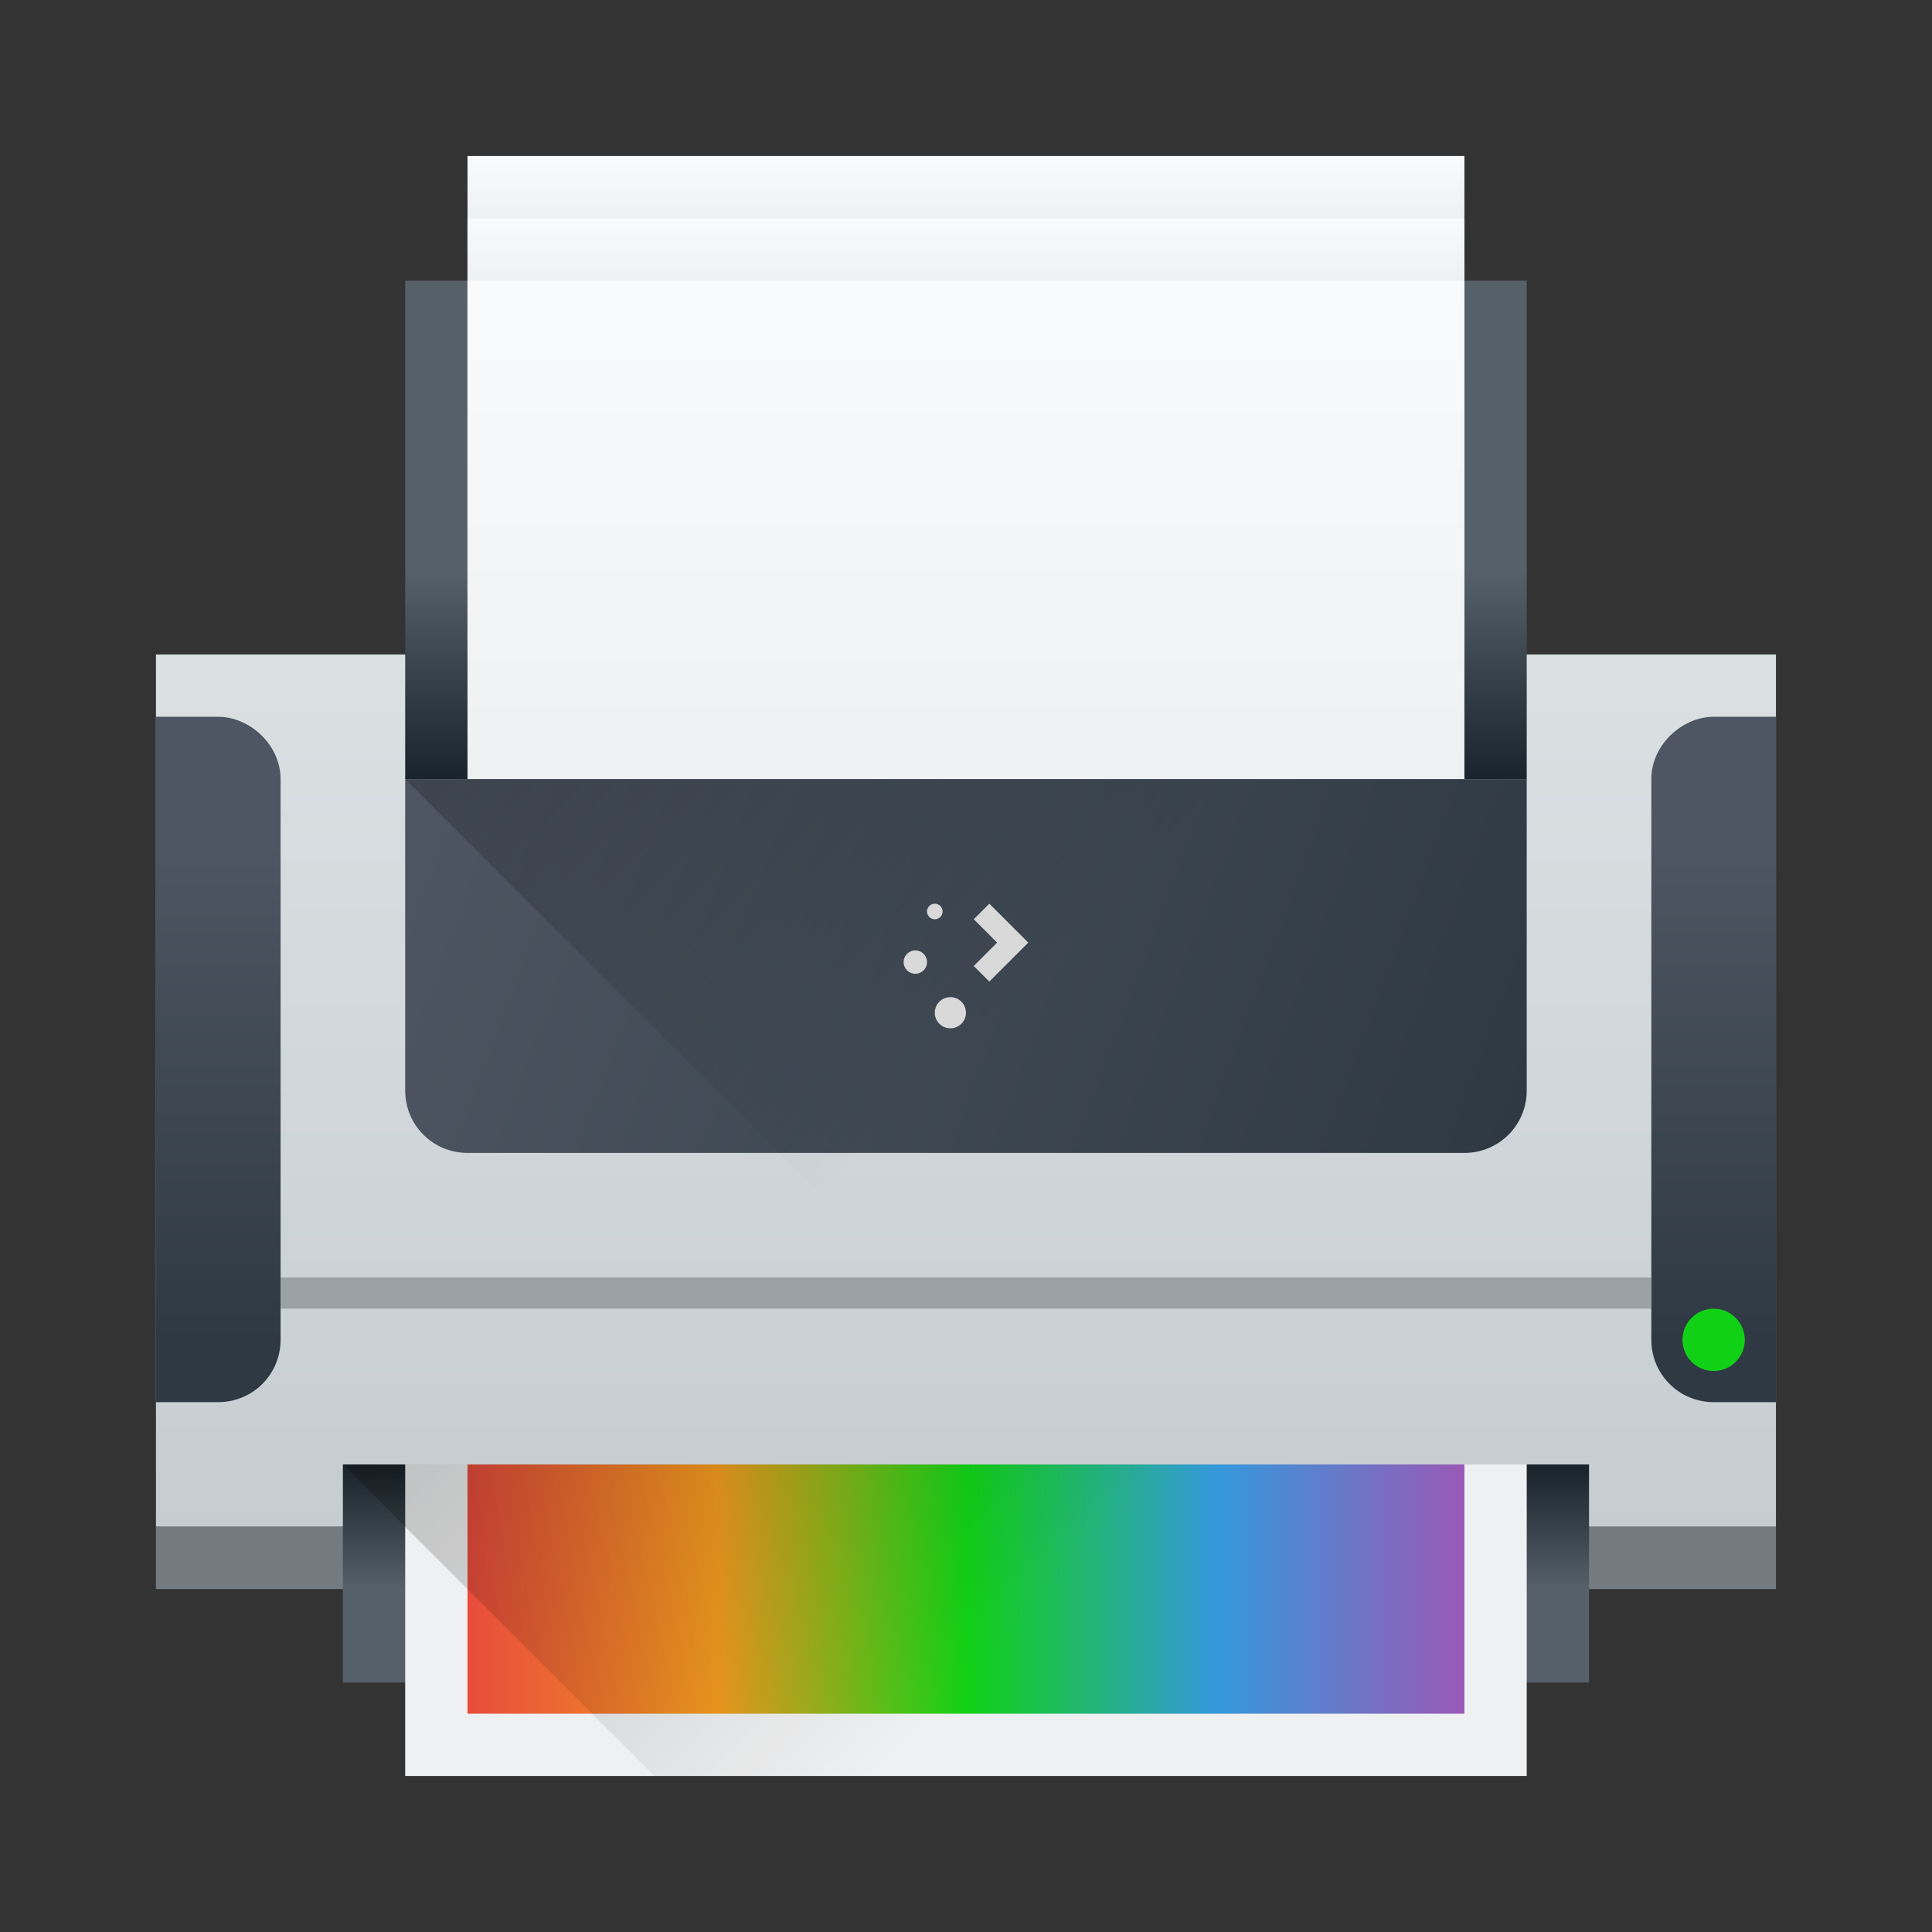 <?xml version="1.0" encoding="UTF-8" standalone="no"?>
<!-- Created using Karbon, part of Calligra: http://www.calligra.org/karbon -->

<svg
   xmlns:dc="http://purl.org/dc/elements/1.1/"
   xmlns:cc="http://creativecommons.org/ns#"
   xmlns:rdf="http://www.w3.org/1999/02/22-rdf-syntax-ns#"
   xmlns:svg="http://www.w3.org/2000/svg"
   xmlns="http://www.w3.org/2000/svg"
   xmlns:xlink="http://www.w3.org/1999/xlink"
   xmlns:sodipodi="http://sodipodi.sourceforge.net/DTD/sodipodi-0.dtd"
   xmlns:inkscape="http://www.inkscape.org/namespaces/inkscape"
   width="48"
   height="48"
   id="svg2"
   version="1.1"
   inkscape:version="0.92.1 r15371"
   sodipodi:docname="printer.svg">
  <rect width="100%" height="100%" fill="#333333" stroke="none"/>
  <sodipodi:namedview
     pagecolor="#ffffff"
     bordercolor="#666666"
     borderopacity="1"
     objecttolerance="10"
     gridtolerance="10"
     guidetolerance="10"
     inkscape:pageopacity="0"
     inkscape:pageshadow="2"
     inkscape:window-width="1366"
     inkscape:window-height="694"
     id="namedview15"
     showgrid="true"
     inkscape:zoom="4.9166667"
     inkscape:cx="57.956651"
     inkscape:cy="10.704594"
     inkscape:window-x="0"
     inkscape:window-y="0"
     inkscape:window-maximized="1"
     inkscape:current-layer="svg2"
     units="px">
    <inkscape:grid
       type="xygrid"
       id="grid997" />
  </sodipodi:namedview>
  <defs
     id="defs4">
    <linearGradient
       inkscape:collect="always"
       id="linearGradient4617"
       xlink:href="#linearGradient4303"
       y1="531.798"
       y2="501.699"
       gradientUnits="userSpaceOnUse"
       x2="0"
       gradientTransform="matrix(1.083,0,0,1.167,-344.247,-608.183)" />
    <linearGradient
       inkscape:collect="always"
       id="linearGradient4303">
      <stop
         style="stop-color:#c6cdd1"
         id="stop4305" />
      <stop
         offset="1"
         style="stop-color:#e0e5e7"
         id="stop4307" />
    </linearGradient>
    <linearGradient
       gradientTransform="translate(-310.2,-523.55)"
       inkscape:collect="always"
       id="linearGradient4352"
       xlink:href="#linearGradient5002"
       y1="512.798"
       y2="527.798"
       x1="400.571"
       x2="415.571"
       gradientUnits="userSpaceOnUse" />
    <linearGradient
       inkscape:collect="always"
       id="linearGradient5002">
      <stop
         style="stop-color:#2e5d89"
         id="stop5004" />
      <stop
         offset="1"
         style="stop-color:#1b92f4"
         id="stop5006" />
    </linearGradient>
    <linearGradient
       inkscape:collect="always"
       id="linearGradient4930"
       xlink:href="#linearGradient4191"
       y1="533.798"
       y2="537.798"
       gradientUnits="userSpaceOnUse"
       x2="0"
       gradientTransform="matrix(1.111,0,0,1,-355.596,-523.55)" />
    <linearGradient
       inkscape:collect="always"
       id="linearGradient4191">
      <stop
         style="stop-color:#18222a"
         id="stop4193" />
      <stop
         offset="1"
         style="stop-color:#566069"
         id="stop4195" />
    </linearGradient>
    <linearGradient
       inkscape:collect="always"
       id="linearGradient4938"
       xlink:href="#linearGradient4191"
       y1="514.798"
       y2="511.798"
       gradientUnits="userSpaceOnUse"
       x2="0"
       gradientTransform="matrix(1,0,0,2.286,-310.2,-1188.435)" />
    <linearGradient
       inkscape:collect="always"
       id="linearGradient4386"
       xlink:href="#linearGradient4903"
       y1="505.798"
       y2="503.798"
       gradientUnits="userSpaceOnUse"
       x2="0"
       gradientTransform="translate(-310.2,-535.55)" />
    <linearGradient
       inkscape:collect="always"
       id="linearGradient4903">
      <stop
         style="stop-color:#eef1f2"
         id="stop4905" />
      <stop
         offset="1"
         style="stop-color:#f9fafb"
         id="stop4907" />
    </linearGradient>
    <linearGradient
       inkscape:collect="always"
       id="linearGradient4982"
       xlink:href="#linearGradient4976"
       x1="394.571"
       gradientUnits="userSpaceOnUse"
       x2="422.571"
       gradientTransform="matrix(1.143,0,0,1,-368.566,-523.55)" />
    <linearGradient
       inkscape:collect="always"
       id="linearGradient4976">
      <stop
         style="stop-color:#e74c3c"
         id="stop4978" />
      <stop
         offset="0.25"
         style="stop-color:#f39c1f"
         id="stop4988" />
      <stop
         offset="0.5"
         style="stop-color:#11d116"
         id="stop4984" />
      <stop
         offset="0.75"
         style="stop-color:#3498db"
         id="stop4986" />
      <stop
         offset="1"
         style="stop-color:#9b59b6"
         id="stop4980" />
    </linearGradient>
    <linearGradient
       inkscape:collect="always"
       id="linearGradient4950"
       xlink:href="#linearGradient4770"
       y1="533.798"
       y2="546.798"
       x1="391.571"
       gradientUnits="userSpaceOnUse"
       x2="404.571"
       gradientTransform="translate(-312.2,-523.55)" />
    <linearGradient
       inkscape:collect="always"
       id="linearGradient4770">
      <stop
         id="stop4772" />
      <stop
         offset="1"
         style="stop-opacity:0"
         id="stop4774" />
    </linearGradient>
    <linearGradient
       inkscape:collect="always"
       id="linearGradient4402"
       xlink:href="#linearGradient4903"
       y1="507.798"
       y2="505.798"
       gradientUnits="userSpaceOnUse"
       x2="0"
       gradientTransform="translate(-310.2,-535.55)" />
    <linearGradient
       inkscape:collect="always"
       id="linearGradient4394"
       xlink:href="#linearGradient4903"
       y1="519.798"
       y2="507.798"
       gradientUnits="userSpaceOnUse"
       x2="0"
       gradientTransform="matrix(1,0,0,1.333,-310.2,-704.816)" />
    <linearGradient
       inkscape:collect="always"
       id="linearGradient4545"
       xlink:href="#linearGradient4199"
       y1="28"
       y2="12"
       gradientUnits="userSpaceOnUse"
       x2="0"
       gradientTransform="translate(72.372,-21.752)" />
    <linearGradient
       inkscape:collect="always"
       id="linearGradient4199">
      <stop
         style="stop-color:#2f3943"
         id="stop4201" />
      <stop
         offset="1"
         style="stop-color:#4d5662"
         id="stop4203" />
    </linearGradient>
    <linearGradient
       inkscape:collect="always"
       id="linearGradient4545-5"
       xlink:href="#linearGradient4199"
       y1="28"
       y2="12"
       gradientUnits="userSpaceOnUse"
       x2="0"
       gradientTransform="matrix(-1,0,0,1,124.372,-21.752)" />
    <linearGradient
       gradientTransform="translate(-310.2,-523.55)"
       inkscape:collect="always"
       xlink:href="#linearGradient4199"
       id="linearGradient4852"
       y1="524.798"
       x1="425.571"
       y2="511.798"
       x2="390.571"
       gradientUnits="userSpaceOnUse" />
    <linearGradient
       inkscape:collect="always"
       id="linearGradient4950-6"
       xlink:href="#linearGradient4770"
       y1="533.798"
       y2="546.798"
       x1="391.571"
       gradientUnits="userSpaceOnUse"
       x2="404.571"
       gradientTransform="translate(-310.2,-545.55)" />
  </defs>
  <g
     id="g995"
     transform="matrix(0.774,0,0,0.774,-52.141,28.452)">
    <rect
       id="rect4288"
       style="fill:url(#linearGradient4617);stroke-width:2;stroke-linecap:round;stroke-linejoin:round"
       height="28"
       rx="0"
       y="-15.752"
       x="72.372"
       width="52" />
    <rect
       id="rect4290"
       style="fill:#737b81;stroke-width:2;stroke-linecap:round;stroke-linejoin:round"
       height="2"
       y="12.248"
       x="72.372"
       width="52" />
    <path
       id="circle4309-6"
       r="10"
       style="fill:url(#linearGradient4352);stroke-width:2;stroke-linecap:round;stroke-linejoin:round"
       inkscape:connector-curvature="0"
       cy="519.798"
       cx="408.571"
       d="" />
    <rect
       id="rect4868"
       style="fill:url(#linearGradient4930);stroke-width:0.5;stroke-linejoin:round"
       height="7"
       y="10.248"
       x="78.372"
       width="40" />
    <rect
       id="rect4299"
       style="fill:#eff0f1;stroke-width:0.5;stroke-linejoin:round"
       height="10"
       y="10.248"
       x="80.372"
       width="36" />
    <rect
       id="rect4868-5"
       style="fill:url(#linearGradient4938);stroke-width:0.5;stroke-linejoin:round"
       height="16"
       y="-27.752"
       x="80.372"
       width="36" />
    <rect
       id="rect4299-2"
       style="fill:url(#linearGradient4386);stroke-width:0.5;stroke-linejoin:round"
       height="16"
       y="-31.752"
       x="82.372"
       width="32" />
    <rect
       id="rect4299-3"
       style="fill:url(#linearGradient4982);stroke-width:0.5;stroke-linejoin:round"
       height="8"
       y="10.248"
       x="82.372"
       width="32" />
    <path
       d="m 78.372,10.248 10,10 h 24 v -3 h 2 v -7 z"
       id="path4942"
       style="opacity:0.2;fill:url(#linearGradient4950);fill-rule:evenodd"
       inkscape:connector-curvature="0" />
    <rect
       id="rect4299-2-2-8"
       style="fill:url(#linearGradient4402);stroke-width:0.5;stroke-linejoin:round"
       height="12"
       y="-29.752"
       x="82.372"
       width="32" />
    <rect
       id="rect4299-2-2"
       style="fill:url(#linearGradient4394);stroke-width:0.5;stroke-linejoin:round"
       height="16"
       y="-27.752"
       x="82.372"
       width="32" />
    <path
       d="M 72.372,-13.752 V 8.248 h 2 c 1.108,0 2,-0.892 2,-2 V -11.752 c 0,-1.108 -1,-2 -2,-2 z"
       id="rect4512"
       style="fill:url(#linearGradient4545);stroke-width:2;stroke-linecap:round;stroke-linejoin:round"
       inkscape:connector-curvature="0" />
    <path
       d="M 124.372,-13.752 V 8.248 h -2 c -1.108,0 -2,-0.892 -2,-2 V -11.752 c 0,-1.108 1,-2 2,-2 z"
       id="rect4512-0"
       style="fill:url(#linearGradient4545-5);stroke-width:2;stroke-linecap:round;stroke-linejoin:round"
       inkscape:connector-curvature="0" />
    <circle
       id="path4292"
       r="1"
       style="fill:#11d116;stroke-width:2;stroke-linecap:round;stroke-linejoin:round"
       cy="6.248"
       cx="122.372" />
    <rect
       id="rect4826"
       style="fill:#99a1a7;stroke-width:2;stroke-linecap:round;stroke-linejoin:bevel"
       height="1"
       y="4.248"
       x="76.372"
       width="44" />
    <path
       d="m 80.372,-11.752 v 10 c 0,1.108 0.892,2 2,2 h 32 c 1.108,0 2,-0.892 2,-2 V -11.752 Z"
       id="rect4841"
       style="fill:url(#linearGradient4852);stroke-width:2;stroke-linecap:round;stroke-linejoin:bevel"
       inkscape:connector-curvature="0" />
    <path
       d="M 80.372,-11.752 94.372,2.248 H 116.372 V -11.752 Z"
       id="path4942-8"
       style="opacity:0.2;fill:url(#linearGradient4950-6);fill-rule:evenodd"
       inkscape:connector-curvature="0" />
    <path
       d="m 97.372,-7.752 c -0.139,0 -0.25,0.112 -0.25,0.25 0,0.139 0.112,0.25 0.25,0.25 0.139,0 0.25,-0.112 0.25,-0.25 0,-0.139 -0.112,-0.25 -0.25,-0.25 z m 1.75,0 -0.5,0.5 0.75,0.75 -0.25,0.25 -0.25,0.25 -0.25,0.25 0.5,0.5 0.25,-0.25 0.25,-0.25 0.25,-0.25 0.5,-0.5 z m -2.375,1.5 c -0.208,0 -0.375,0.167 -0.375,0.375 0,0.208 0.167,0.375 0.375,0.375 0.208,0 0.375,-0.167 0.375,-0.375 0,-0.208 -0.167,-0.375 -0.375,-0.375 z m 1.125,1.5 c -0.277,0 -0.5,0.223 -0.5,0.5 0,0.277 0.223,0.5 0.5,0.5 0.277,0 0.5,-0.223 0.5,-0.5 0,-0.277 -0.223,-0.5 -0.5,-0.5 z"
       id="rect4119"
       style="fill:#d9d9d9"
       inkscape:connector-curvature="0" />
  </g>
</svg>
